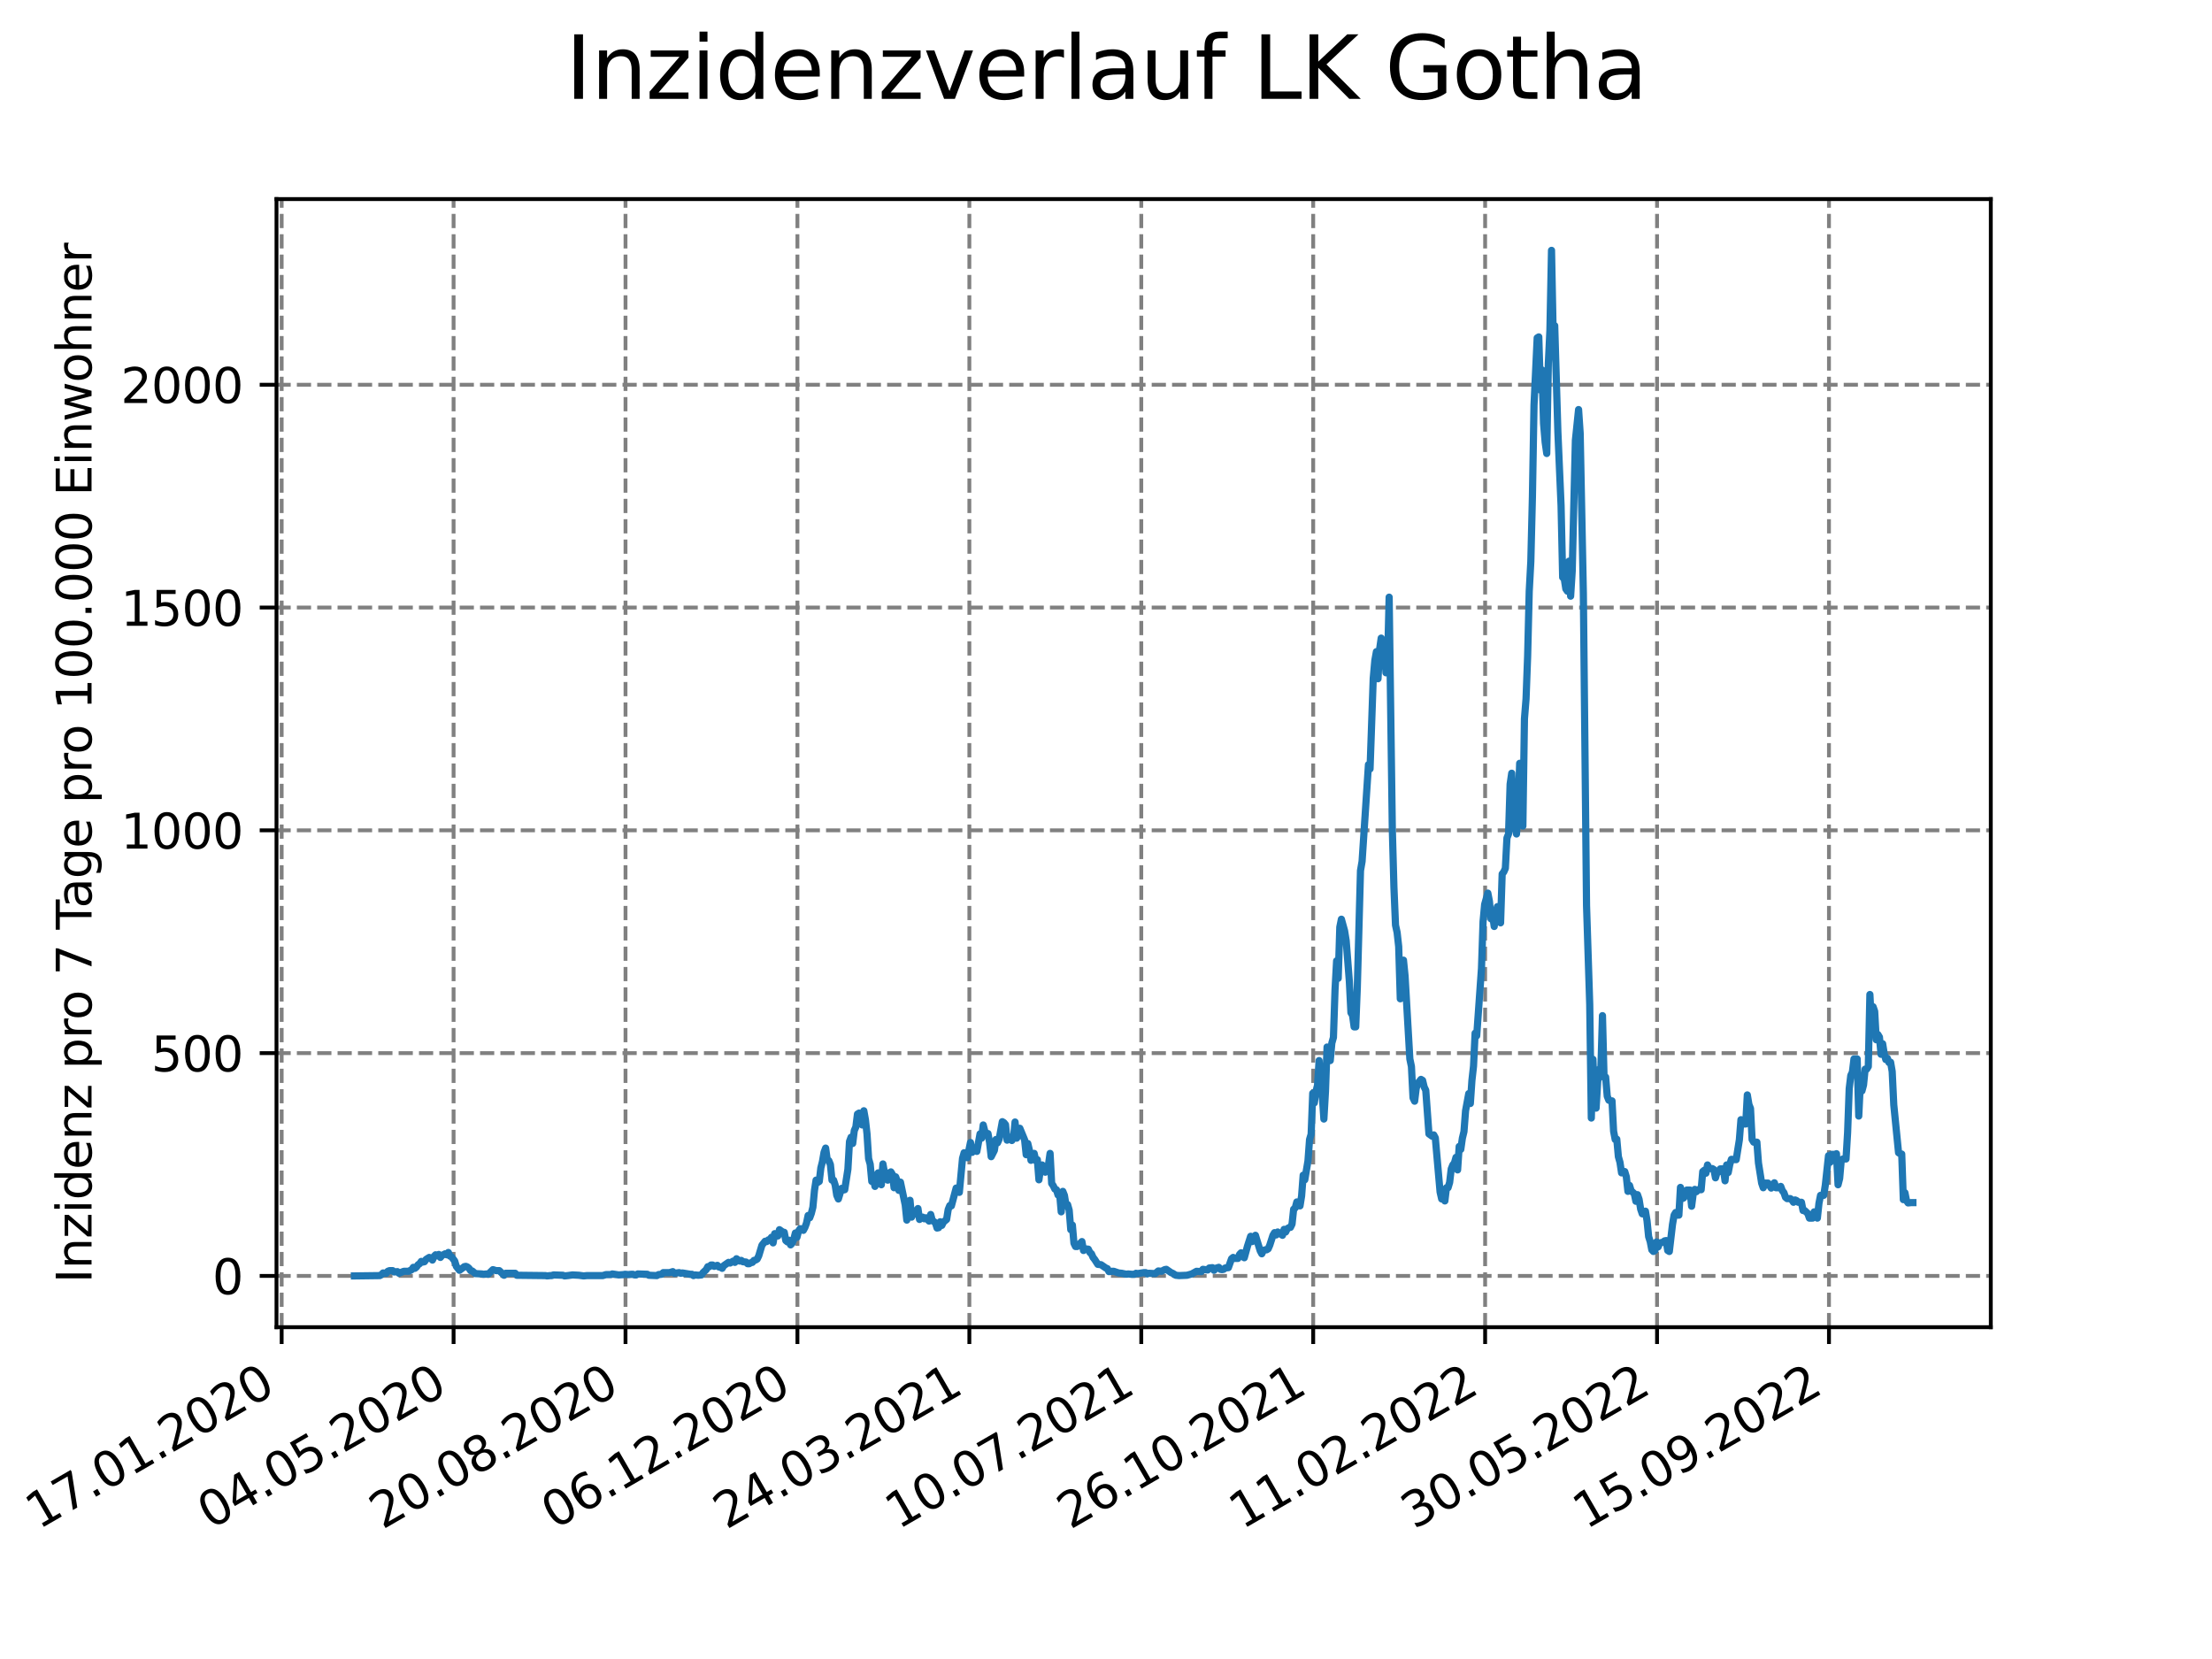 <?xml version="1.0" encoding="utf-8" standalone="no"?>
<!DOCTYPE svg PUBLIC "-//W3C//DTD SVG 1.1//EN"
  "http://www.w3.org/Graphics/SVG/1.1/DTD/svg11.dtd">
<svg xmlns:xlink="http://www.w3.org/1999/xlink" width="460.8pt" height="345.6pt" viewBox="0 0 460.8 345.6" xmlns="http://www.w3.org/2000/svg" version="1.1">
 <defs>
  <style type="text/css">*{stroke-linejoin: round; stroke-linecap: butt}</style>
 </defs>
 <g id="figure_1">
  <g id="patch_1">
   <path d="M 0 345.6 
L 460.8 345.6 
L 460.8 0 
L 0 0 
z
" style="fill: #ffffff"/>
  </g>
  <g id="axes_1">
   <g id="patch_2">
    <path d="M 57.6 276.48 
L 414.72 276.48 
L 414.72 41.472 
L 57.6 41.472 
z
" style="fill: #ffffff"/>
   </g>
   <g id="matplotlib.axis_1">
    <g id="xtick_1">
     <g id="line2d_1">
      <path d="M 58.675 276.48 
L 58.675 41.472 
" clip-path="url(#pb4e92a0ad5)" style="fill: none; stroke-dasharray: 2.96,1.28; stroke-dashoffset: 0; stroke: #808080; stroke-width: 0.8"/>
     </g>
     <g id="line2d_2">
      <defs>
       <path id="m9fcf9dc411" d="M 0 0 
L 0 3.5 
" style="stroke: #000000; stroke-width: 0.8"/>
      </defs>
      <g>
       <use xlink:href="#m9fcf9dc411" x="58.675" y="276.48" style="stroke: #000000; stroke-width: 0.8"/>
      </g>
     </g>
     <g id="text_1">
      <!-- 17.01.2020 -->
      <g transform="translate(8.05 318.689) rotate(-30) scale(0.1 -0.1)">
       <defs>
        <path id="DejaVuSans-31" d="M 794 531 
L 1825 531 
L 1825 4091 
L 703 3866 
L 703 4441 
L 1819 4666 
L 2450 4666 
L 2450 531 
L 3481 531 
L 3481 0 
L 794 0 
L 794 531 
z
" transform="scale(0.016)"/>
        <path id="DejaVuSans-37" d="M 525 4666 
L 3525 4666 
L 3525 4397 
L 1831 0 
L 1172 0 
L 2766 4134 
L 525 4134 
L 525 4666 
z
" transform="scale(0.016)"/>
        <path id="DejaVuSans-2e" d="M 684 794 
L 1344 794 
L 1344 0 
L 684 0 
L 684 794 
z
" transform="scale(0.016)"/>
        <path id="DejaVuSans-30" d="M 2034 4250 
Q 1547 4250 1301 3770 
Q 1056 3291 1056 2328 
Q 1056 1369 1301 889 
Q 1547 409 2034 409 
Q 2525 409 2770 889 
Q 3016 1369 3016 2328 
Q 3016 3291 2770 3770 
Q 2525 4250 2034 4250 
z
M 2034 4750 
Q 2819 4750 3233 4129 
Q 3647 3509 3647 2328 
Q 3647 1150 3233 529 
Q 2819 -91 2034 -91 
Q 1250 -91 836 529 
Q 422 1150 422 2328 
Q 422 3509 836 4129 
Q 1250 4750 2034 4750 
z
" transform="scale(0.016)"/>
        <path id="DejaVuSans-32" d="M 1228 531 
L 3431 531 
L 3431 0 
L 469 0 
L 469 531 
Q 828 903 1448 1529 
Q 2069 2156 2228 2338 
Q 2531 2678 2651 2914 
Q 2772 3150 2772 3378 
Q 2772 3750 2511 3984 
Q 2250 4219 1831 4219 
Q 1534 4219 1204 4116 
Q 875 4013 500 3803 
L 500 4441 
Q 881 4594 1212 4672 
Q 1544 4750 1819 4750 
Q 2544 4750 2975 4387 
Q 3406 4025 3406 3419 
Q 3406 3131 3298 2873 
Q 3191 2616 2906 2266 
Q 2828 2175 2409 1742 
Q 1991 1309 1228 531 
z
" transform="scale(0.016)"/>
       </defs>
       <use xlink:href="#DejaVuSans-31"/>
       <use xlink:href="#DejaVuSans-37" x="63.623"/>
       <use xlink:href="#DejaVuSans-2e" x="127.246"/>
       <use xlink:href="#DejaVuSans-30" x="159.033"/>
       <use xlink:href="#DejaVuSans-31" x="222.656"/>
       <use xlink:href="#DejaVuSans-2e" x="286.279"/>
       <use xlink:href="#DejaVuSans-32" x="318.066"/>
       <use xlink:href="#DejaVuSans-30" x="381.689"/>
       <use xlink:href="#DejaVuSans-32" x="445.312"/>
       <use xlink:href="#DejaVuSans-30" x="508.936"/>
      </g>
     </g>
    </g>
    <g id="xtick_2">
     <g id="line2d_3">
      <path d="M 94.49 276.48 
L 94.49 41.472 
" clip-path="url(#pb4e92a0ad5)" style="fill: none; stroke-dasharray: 2.96,1.28; stroke-dashoffset: 0; stroke: #808080; stroke-width: 0.8"/>
     </g>
     <g id="line2d_4">
      <g>
       <use xlink:href="#m9fcf9dc411" x="94.49" y="276.48" style="stroke: #000000; stroke-width: 0.8"/>
      </g>
     </g>
     <g id="text_2">
      <!-- 04.05.2020 -->
      <g transform="translate(43.865 318.689) rotate(-30) scale(0.1 -0.1)">
       <defs>
        <path id="DejaVuSans-34" d="M 2419 4116 
L 825 1625 
L 2419 1625 
L 2419 4116 
z
M 2253 4666 
L 3047 4666 
L 3047 1625 
L 3713 1625 
L 3713 1100 
L 3047 1100 
L 3047 0 
L 2419 0 
L 2419 1100 
L 313 1100 
L 313 1709 
L 2253 4666 
z
" transform="scale(0.016)"/>
        <path id="DejaVuSans-35" d="M 691 4666 
L 3169 4666 
L 3169 4134 
L 1269 4134 
L 1269 2991 
Q 1406 3038 1543 3061 
Q 1681 3084 1819 3084 
Q 2600 3084 3056 2656 
Q 3513 2228 3513 1497 
Q 3513 744 3044 326 
Q 2575 -91 1722 -91 
Q 1428 -91 1123 -41 
Q 819 9 494 109 
L 494 744 
Q 775 591 1075 516 
Q 1375 441 1709 441 
Q 2250 441 2565 725 
Q 2881 1009 2881 1497 
Q 2881 1984 2565 2268 
Q 2250 2553 1709 2553 
Q 1456 2553 1204 2497 
Q 953 2441 691 2322 
L 691 4666 
z
" transform="scale(0.016)"/>
       </defs>
       <use xlink:href="#DejaVuSans-30"/>
       <use xlink:href="#DejaVuSans-34" x="63.623"/>
       <use xlink:href="#DejaVuSans-2e" x="127.246"/>
       <use xlink:href="#DejaVuSans-30" x="159.033"/>
       <use xlink:href="#DejaVuSans-35" x="222.656"/>
       <use xlink:href="#DejaVuSans-2e" x="286.279"/>
       <use xlink:href="#DejaVuSans-32" x="318.066"/>
       <use xlink:href="#DejaVuSans-30" x="381.689"/>
       <use xlink:href="#DejaVuSans-32" x="445.312"/>
       <use xlink:href="#DejaVuSans-30" x="508.936"/>
      </g>
     </g>
    </g>
    <g id="xtick_3">
     <g id="line2d_5">
      <path d="M 130.305 276.48 
L 130.305 41.472 
" clip-path="url(#pb4e92a0ad5)" style="fill: none; stroke-dasharray: 2.96,1.28; stroke-dashoffset: 0; stroke: #808080; stroke-width: 0.8"/>
     </g>
     <g id="line2d_6">
      <g>
       <use xlink:href="#m9fcf9dc411" x="130.305" y="276.48" style="stroke: #000000; stroke-width: 0.8"/>
      </g>
     </g>
     <g id="text_3">
      <!-- 20.08.2020 -->
      <g transform="translate(79.679 318.689) rotate(-30) scale(0.1 -0.1)">
       <defs>
        <path id="DejaVuSans-38" d="M 2034 2216 
Q 1584 2216 1326 1975 
Q 1069 1734 1069 1313 
Q 1069 891 1326 650 
Q 1584 409 2034 409 
Q 2484 409 2743 651 
Q 3003 894 3003 1313 
Q 3003 1734 2745 1975 
Q 2488 2216 2034 2216 
z
M 1403 2484 
Q 997 2584 770 2862 
Q 544 3141 544 3541 
Q 544 4100 942 4425 
Q 1341 4750 2034 4750 
Q 2731 4750 3128 4425 
Q 3525 4100 3525 3541 
Q 3525 3141 3298 2862 
Q 3072 2584 2669 2484 
Q 3125 2378 3379 2068 
Q 3634 1759 3634 1313 
Q 3634 634 3220 271 
Q 2806 -91 2034 -91 
Q 1263 -91 848 271 
Q 434 634 434 1313 
Q 434 1759 690 2068 
Q 947 2378 1403 2484 
z
M 1172 3481 
Q 1172 3119 1398 2916 
Q 1625 2713 2034 2713 
Q 2441 2713 2670 2916 
Q 2900 3119 2900 3481 
Q 2900 3844 2670 4047 
Q 2441 4250 2034 4250 
Q 1625 4250 1398 4047 
Q 1172 3844 1172 3481 
z
" transform="scale(0.016)"/>
       </defs>
       <use xlink:href="#DejaVuSans-32"/>
       <use xlink:href="#DejaVuSans-30" x="63.623"/>
       <use xlink:href="#DejaVuSans-2e" x="127.246"/>
       <use xlink:href="#DejaVuSans-30" x="159.033"/>
       <use xlink:href="#DejaVuSans-38" x="222.656"/>
       <use xlink:href="#DejaVuSans-2e" x="286.279"/>
       <use xlink:href="#DejaVuSans-32" x="318.066"/>
       <use xlink:href="#DejaVuSans-30" x="381.689"/>
       <use xlink:href="#DejaVuSans-32" x="445.312"/>
       <use xlink:href="#DejaVuSans-30" x="508.936"/>
      </g>
     </g>
    </g>
    <g id="xtick_4">
     <g id="line2d_7">
      <path d="M 166.119 276.48 
L 166.119 41.472 
" clip-path="url(#pb4e92a0ad5)" style="fill: none; stroke-dasharray: 2.96,1.28; stroke-dashoffset: 0; stroke: #808080; stroke-width: 0.8"/>
     </g>
     <g id="line2d_8">
      <g>
       <use xlink:href="#m9fcf9dc411" x="166.119" y="276.48" style="stroke: #000000; stroke-width: 0.8"/>
      </g>
     </g>
     <g id="text_4">
      <!-- 06.12.2020 -->
      <g transform="translate(115.494 318.689) rotate(-30) scale(0.1 -0.1)">
       <defs>
        <path id="DejaVuSans-36" d="M 2113 2584 
Q 1688 2584 1439 2293 
Q 1191 2003 1191 1497 
Q 1191 994 1439 701 
Q 1688 409 2113 409 
Q 2538 409 2786 701 
Q 3034 994 3034 1497 
Q 3034 2003 2786 2293 
Q 2538 2584 2113 2584 
z
M 3366 4563 
L 3366 3988 
Q 3128 4100 2886 4159 
Q 2644 4219 2406 4219 
Q 1781 4219 1451 3797 
Q 1122 3375 1075 2522 
Q 1259 2794 1537 2939 
Q 1816 3084 2150 3084 
Q 2853 3084 3261 2657 
Q 3669 2231 3669 1497 
Q 3669 778 3244 343 
Q 2819 -91 2113 -91 
Q 1303 -91 875 529 
Q 447 1150 447 2328 
Q 447 3434 972 4092 
Q 1497 4750 2381 4750 
Q 2619 4750 2861 4703 
Q 3103 4656 3366 4563 
z
" transform="scale(0.016)"/>
       </defs>
       <use xlink:href="#DejaVuSans-30"/>
       <use xlink:href="#DejaVuSans-36" x="63.623"/>
       <use xlink:href="#DejaVuSans-2e" x="127.246"/>
       <use xlink:href="#DejaVuSans-31" x="159.033"/>
       <use xlink:href="#DejaVuSans-32" x="222.656"/>
       <use xlink:href="#DejaVuSans-2e" x="286.279"/>
       <use xlink:href="#DejaVuSans-32" x="318.066"/>
       <use xlink:href="#DejaVuSans-30" x="381.689"/>
       <use xlink:href="#DejaVuSans-32" x="445.312"/>
       <use xlink:href="#DejaVuSans-30" x="508.936"/>
      </g>
     </g>
    </g>
    <g id="xtick_5">
     <g id="line2d_9">
      <path d="M 201.934 276.48 
L 201.934 41.472 
" clip-path="url(#pb4e92a0ad5)" style="fill: none; stroke-dasharray: 2.96,1.28; stroke-dashoffset: 0; stroke: #808080; stroke-width: 0.8"/>
     </g>
     <g id="line2d_10">
      <g>
       <use xlink:href="#m9fcf9dc411" x="201.934" y="276.48" style="stroke: #000000; stroke-width: 0.8"/>
      </g>
     </g>
     <g id="text_5">
      <!-- 24.03.2021 -->
      <g transform="translate(151.309 318.689) rotate(-30) scale(0.1 -0.1)">
       <defs>
        <path id="DejaVuSans-33" d="M 2597 2516 
Q 3050 2419 3304 2112 
Q 3559 1806 3559 1356 
Q 3559 666 3084 287 
Q 2609 -91 1734 -91 
Q 1441 -91 1130 -33 
Q 819 25 488 141 
L 488 750 
Q 750 597 1062 519 
Q 1375 441 1716 441 
Q 2309 441 2620 675 
Q 2931 909 2931 1356 
Q 2931 1769 2642 2001 
Q 2353 2234 1838 2234 
L 1294 2234 
L 1294 2753 
L 1863 2753 
Q 2328 2753 2575 2939 
Q 2822 3125 2822 3475 
Q 2822 3834 2567 4026 
Q 2313 4219 1838 4219 
Q 1578 4219 1281 4162 
Q 984 4106 628 3988 
L 628 4550 
Q 988 4650 1302 4700 
Q 1616 4750 1894 4750 
Q 2613 4750 3031 4423 
Q 3450 4097 3450 3541 
Q 3450 3153 3228 2886 
Q 3006 2619 2597 2516 
z
" transform="scale(0.016)"/>
       </defs>
       <use xlink:href="#DejaVuSans-32"/>
       <use xlink:href="#DejaVuSans-34" x="63.623"/>
       <use xlink:href="#DejaVuSans-2e" x="127.246"/>
       <use xlink:href="#DejaVuSans-30" x="159.033"/>
       <use xlink:href="#DejaVuSans-33" x="222.656"/>
       <use xlink:href="#DejaVuSans-2e" x="286.279"/>
       <use xlink:href="#DejaVuSans-32" x="318.066"/>
       <use xlink:href="#DejaVuSans-30" x="381.689"/>
       <use xlink:href="#DejaVuSans-32" x="445.312"/>
       <use xlink:href="#DejaVuSans-31" x="508.936"/>
      </g>
     </g>
    </g>
    <g id="xtick_6">
     <g id="line2d_11">
      <path d="M 237.749 276.48 
L 237.749 41.472 
" clip-path="url(#pb4e92a0ad5)" style="fill: none; stroke-dasharray: 2.96,1.28; stroke-dashoffset: 0; stroke: #808080; stroke-width: 0.8"/>
     </g>
     <g id="line2d_12">
      <g>
       <use xlink:href="#m9fcf9dc411" x="237.749" y="276.48" style="stroke: #000000; stroke-width: 0.8"/>
      </g>
     </g>
     <g id="text_6">
      <!-- 10.07.2021 -->
      <g transform="translate(187.124 318.689) rotate(-30) scale(0.1 -0.1)">
       <use xlink:href="#DejaVuSans-31"/>
       <use xlink:href="#DejaVuSans-30" x="63.623"/>
       <use xlink:href="#DejaVuSans-2e" x="127.246"/>
       <use xlink:href="#DejaVuSans-30" x="159.033"/>
       <use xlink:href="#DejaVuSans-37" x="222.656"/>
       <use xlink:href="#DejaVuSans-2e" x="286.279"/>
       <use xlink:href="#DejaVuSans-32" x="318.066"/>
       <use xlink:href="#DejaVuSans-30" x="381.689"/>
       <use xlink:href="#DejaVuSans-32" x="445.312"/>
       <use xlink:href="#DejaVuSans-31" x="508.936"/>
      </g>
     </g>
    </g>
    <g id="xtick_7">
     <g id="line2d_13">
      <path d="M 273.564 276.48 
L 273.564 41.472 
" clip-path="url(#pb4e92a0ad5)" style="fill: none; stroke-dasharray: 2.96,1.28; stroke-dashoffset: 0; stroke: #808080; stroke-width: 0.8"/>
     </g>
     <g id="line2d_14">
      <g>
       <use xlink:href="#m9fcf9dc411" x="273.564" y="276.48" style="stroke: #000000; stroke-width: 0.8"/>
      </g>
     </g>
     <g id="text_7">
      <!-- 26.10.2021 -->
      <g transform="translate(222.939 318.689) rotate(-30) scale(0.1 -0.1)">
       <use xlink:href="#DejaVuSans-32"/>
       <use xlink:href="#DejaVuSans-36" x="63.623"/>
       <use xlink:href="#DejaVuSans-2e" x="127.246"/>
       <use xlink:href="#DejaVuSans-31" x="159.033"/>
       <use xlink:href="#DejaVuSans-30" x="222.656"/>
       <use xlink:href="#DejaVuSans-2e" x="286.279"/>
       <use xlink:href="#DejaVuSans-32" x="318.066"/>
       <use xlink:href="#DejaVuSans-30" x="381.689"/>
       <use xlink:href="#DejaVuSans-32" x="445.312"/>
       <use xlink:href="#DejaVuSans-31" x="508.936"/>
      </g>
     </g>
    </g>
    <g id="xtick_8">
     <g id="line2d_15">
      <path d="M 309.379 276.48 
L 309.379 41.472 
" clip-path="url(#pb4e92a0ad5)" style="fill: none; stroke-dasharray: 2.96,1.28; stroke-dashoffset: 0; stroke: #808080; stroke-width: 0.8"/>
     </g>
     <g id="line2d_16">
      <g>
       <use xlink:href="#m9fcf9dc411" x="309.379" y="276.48" style="stroke: #000000; stroke-width: 0.8"/>
      </g>
     </g>
     <g id="text_8">
      <!-- 11.02.2022 -->
      <g transform="translate(258.753 318.689) rotate(-30) scale(0.1 -0.1)">
       <use xlink:href="#DejaVuSans-31"/>
       <use xlink:href="#DejaVuSans-31" x="63.623"/>
       <use xlink:href="#DejaVuSans-2e" x="127.246"/>
       <use xlink:href="#DejaVuSans-30" x="159.033"/>
       <use xlink:href="#DejaVuSans-32" x="222.656"/>
       <use xlink:href="#DejaVuSans-2e" x="286.279"/>
       <use xlink:href="#DejaVuSans-32" x="318.066"/>
       <use xlink:href="#DejaVuSans-30" x="381.689"/>
       <use xlink:href="#DejaVuSans-32" x="445.312"/>
       <use xlink:href="#DejaVuSans-32" x="508.936"/>
      </g>
     </g>
    </g>
    <g id="xtick_9">
     <g id="line2d_17">
      <path d="M 345.193 276.48 
L 345.193 41.472 
" clip-path="url(#pb4e92a0ad5)" style="fill: none; stroke-dasharray: 2.96,1.28; stroke-dashoffset: 0; stroke: #808080; stroke-width: 0.8"/>
     </g>
     <g id="line2d_18">
      <g>
       <use xlink:href="#m9fcf9dc411" x="345.193" y="276.48" style="stroke: #000000; stroke-width: 0.8"/>
      </g>
     </g>
     <g id="text_9">
      <!-- 30.05.2022 -->
      <g transform="translate(294.568 318.689) rotate(-30) scale(0.1 -0.1)">
       <use xlink:href="#DejaVuSans-33"/>
       <use xlink:href="#DejaVuSans-30" x="63.623"/>
       <use xlink:href="#DejaVuSans-2e" x="127.246"/>
       <use xlink:href="#DejaVuSans-30" x="159.033"/>
       <use xlink:href="#DejaVuSans-35" x="222.656"/>
       <use xlink:href="#DejaVuSans-2e" x="286.279"/>
       <use xlink:href="#DejaVuSans-32" x="318.066"/>
       <use xlink:href="#DejaVuSans-30" x="381.689"/>
       <use xlink:href="#DejaVuSans-32" x="445.312"/>
       <use xlink:href="#DejaVuSans-32" x="508.936"/>
      </g>
     </g>
    </g>
    <g id="xtick_10">
     <g id="line2d_19">
      <path d="M 381.008 276.48 
L 381.008 41.472 
" clip-path="url(#pb4e92a0ad5)" style="fill: none; stroke-dasharray: 2.96,1.28; stroke-dashoffset: 0; stroke: #808080; stroke-width: 0.8"/>
     </g>
     <g id="line2d_20">
      <g>
       <use xlink:href="#m9fcf9dc411" x="381.008" y="276.48" style="stroke: #000000; stroke-width: 0.8"/>
      </g>
     </g>
     <g id="text_10">
      <!-- 15.09.2022 -->
      <g transform="translate(330.383 318.689) rotate(-30) scale(0.1 -0.1)">
       <defs>
        <path id="DejaVuSans-39" d="M 703 97 
L 703 672 
Q 941 559 1184 500 
Q 1428 441 1663 441 
Q 2288 441 2617 861 
Q 2947 1281 2994 2138 
Q 2813 1869 2534 1725 
Q 2256 1581 1919 1581 
Q 1219 1581 811 2004 
Q 403 2428 403 3163 
Q 403 3881 828 4315 
Q 1253 4750 1959 4750 
Q 2769 4750 3195 4129 
Q 3622 3509 3622 2328 
Q 3622 1225 3098 567 
Q 2575 -91 1691 -91 
Q 1453 -91 1209 -44 
Q 966 3 703 97 
z
M 1959 2075 
Q 2384 2075 2632 2365 
Q 2881 2656 2881 3163 
Q 2881 3666 2632 3958 
Q 2384 4250 1959 4250 
Q 1534 4250 1286 3958 
Q 1038 3666 1038 3163 
Q 1038 2656 1286 2365 
Q 1534 2075 1959 2075 
z
" transform="scale(0.016)"/>
       </defs>
       <use xlink:href="#DejaVuSans-31"/>
       <use xlink:href="#DejaVuSans-35" x="63.623"/>
       <use xlink:href="#DejaVuSans-2e" x="127.246"/>
       <use xlink:href="#DejaVuSans-30" x="159.033"/>
       <use xlink:href="#DejaVuSans-39" x="222.656"/>
       <use xlink:href="#DejaVuSans-2e" x="286.279"/>
       <use xlink:href="#DejaVuSans-32" x="318.066"/>
       <use xlink:href="#DejaVuSans-30" x="381.689"/>
       <use xlink:href="#DejaVuSans-32" x="445.312"/>
       <use xlink:href="#DejaVuSans-32" x="508.936"/>
      </g>
     </g>
    </g>
   </g>
   <g id="matplotlib.axis_2">
    <g id="ytick_1">
     <g id="line2d_21">
      <path d="M 57.6 265.798 
L 414.72 265.798 
" clip-path="url(#pb4e92a0ad5)" style="fill: none; stroke-dasharray: 2.96,1.28; stroke-dashoffset: 0; stroke: #808080; stroke-width: 0.8"/>
     </g>
     <g id="line2d_22">
      <defs>
       <path id="m24ce8f4558" d="M 0 0 
L -3.5 0 
" style="stroke: #000000; stroke-width: 0.8"/>
      </defs>
      <g>
       <use xlink:href="#m24ce8f4558" x="57.6" y="265.798" style="stroke: #000000; stroke-width: 0.8"/>
      </g>
     </g>
     <g id="text_11">
      <!-- 0 -->
      <g transform="translate(44.237 269.597) scale(0.1 -0.1)">
       <use xlink:href="#DejaVuSans-30"/>
      </g>
     </g>
    </g>
    <g id="ytick_2">
     <g id="line2d_23">
      <path d="M 57.6 219.385 
L 414.72 219.385 
" clip-path="url(#pb4e92a0ad5)" style="fill: none; stroke-dasharray: 2.96,1.28; stroke-dashoffset: 0; stroke: #808080; stroke-width: 0.8"/>
     </g>
     <g id="line2d_24">
      <g>
       <use xlink:href="#m24ce8f4558" x="57.6" y="219.385" style="stroke: #000000; stroke-width: 0.8"/>
      </g>
     </g>
     <g id="text_12">
      <!-- 500 -->
      <g transform="translate(31.512 223.184) scale(0.1 -0.1)">
       <use xlink:href="#DejaVuSans-35"/>
       <use xlink:href="#DejaVuSans-30" x="63.623"/>
       <use xlink:href="#DejaVuSans-30" x="127.246"/>
      </g>
     </g>
    </g>
    <g id="ytick_3">
     <g id="line2d_25">
      <path d="M 57.6 172.973 
L 414.72 172.973 
" clip-path="url(#pb4e92a0ad5)" style="fill: none; stroke-dasharray: 2.96,1.28; stroke-dashoffset: 0; stroke: #808080; stroke-width: 0.8"/>
     </g>
     <g id="line2d_26">
      <g>
       <use xlink:href="#m24ce8f4558" x="57.6" y="172.973" style="stroke: #000000; stroke-width: 0.8"/>
      </g>
     </g>
     <g id="text_13">
      <!-- 1000 -->
      <g transform="translate(25.15 176.772) scale(0.1 -0.1)">
       <use xlink:href="#DejaVuSans-31"/>
       <use xlink:href="#DejaVuSans-30" x="63.623"/>
       <use xlink:href="#DejaVuSans-30" x="127.246"/>
       <use xlink:href="#DejaVuSans-30" x="190.869"/>
      </g>
     </g>
    </g>
    <g id="ytick_4">
     <g id="line2d_27">
      <path d="M 57.6 126.56 
L 414.72 126.56 
" clip-path="url(#pb4e92a0ad5)" style="fill: none; stroke-dasharray: 2.96,1.28; stroke-dashoffset: 0; stroke: #808080; stroke-width: 0.8"/>
     </g>
     <g id="line2d_28">
      <g>
       <use xlink:href="#m24ce8f4558" x="57.6" y="126.56" style="stroke: #000000; stroke-width: 0.8"/>
      </g>
     </g>
     <g id="text_14">
      <!-- 1500 -->
      <g transform="translate(25.15 130.359) scale(0.1 -0.1)">
       <use xlink:href="#DejaVuSans-31"/>
       <use xlink:href="#DejaVuSans-35" x="63.623"/>
       <use xlink:href="#DejaVuSans-30" x="127.246"/>
       <use xlink:href="#DejaVuSans-30" x="190.869"/>
      </g>
     </g>
    </g>
    <g id="ytick_5">
     <g id="line2d_29">
      <path d="M 57.6 80.147 
L 414.72 80.147 
" clip-path="url(#pb4e92a0ad5)" style="fill: none; stroke-dasharray: 2.96,1.28; stroke-dashoffset: 0; stroke: #808080; stroke-width: 0.8"/>
     </g>
     <g id="line2d_30">
      <g>
       <use xlink:href="#m24ce8f4558" x="57.6" y="80.147" style="stroke: #000000; stroke-width: 0.8"/>
      </g>
     </g>
     <g id="text_15">
      <!-- 2000 -->
      <g transform="translate(25.15 83.947) scale(0.1 -0.1)">
       <use xlink:href="#DejaVuSans-32"/>
       <use xlink:href="#DejaVuSans-30" x="63.623"/>
       <use xlink:href="#DejaVuSans-30" x="127.246"/>
       <use xlink:href="#DejaVuSans-30" x="190.869"/>
      </g>
     </g>
    </g>
    <g id="text_16">
     <!-- Inzidenz pro 7 Tage pro 100.000 Einwohner -->
     <g transform="translate(19.07 267.301) rotate(-90) scale(0.1 -0.1)">
      <defs>
       <path id="DejaVuSans-49" d="M 628 4666 
L 1259 4666 
L 1259 0 
L 628 0 
L 628 4666 
z
" transform="scale(0.016)"/>
       <path id="DejaVuSans-6e" d="M 3513 2113 
L 3513 0 
L 2938 0 
L 2938 2094 
Q 2938 2591 2744 2837 
Q 2550 3084 2163 3084 
Q 1697 3084 1428 2787 
Q 1159 2491 1159 1978 
L 1159 0 
L 581 0 
L 581 3500 
L 1159 3500 
L 1159 2956 
Q 1366 3272 1645 3428 
Q 1925 3584 2291 3584 
Q 2894 3584 3203 3211 
Q 3513 2838 3513 2113 
z
" transform="scale(0.016)"/>
       <path id="DejaVuSans-7a" d="M 353 3500 
L 3084 3500 
L 3084 2975 
L 922 459 
L 3084 459 
L 3084 0 
L 275 0 
L 275 525 
L 2438 3041 
L 353 3041 
L 353 3500 
z
" transform="scale(0.016)"/>
       <path id="DejaVuSans-69" d="M 603 3500 
L 1178 3500 
L 1178 0 
L 603 0 
L 603 3500 
z
M 603 4863 
L 1178 4863 
L 1178 4134 
L 603 4134 
L 603 4863 
z
" transform="scale(0.016)"/>
       <path id="DejaVuSans-64" d="M 2906 2969 
L 2906 4863 
L 3481 4863 
L 3481 0 
L 2906 0 
L 2906 525 
Q 2725 213 2448 61 
Q 2172 -91 1784 -91 
Q 1150 -91 751 415 
Q 353 922 353 1747 
Q 353 2572 751 3078 
Q 1150 3584 1784 3584 
Q 2172 3584 2448 3432 
Q 2725 3281 2906 2969 
z
M 947 1747 
Q 947 1113 1208 752 
Q 1469 391 1925 391 
Q 2381 391 2643 752 
Q 2906 1113 2906 1747 
Q 2906 2381 2643 2742 
Q 2381 3103 1925 3103 
Q 1469 3103 1208 2742 
Q 947 2381 947 1747 
z
" transform="scale(0.016)"/>
       <path id="DejaVuSans-65" d="M 3597 1894 
L 3597 1613 
L 953 1613 
Q 991 1019 1311 708 
Q 1631 397 2203 397 
Q 2534 397 2845 478 
Q 3156 559 3463 722 
L 3463 178 
Q 3153 47 2828 -22 
Q 2503 -91 2169 -91 
Q 1331 -91 842 396 
Q 353 884 353 1716 
Q 353 2575 817 3079 
Q 1281 3584 2069 3584 
Q 2775 3584 3186 3129 
Q 3597 2675 3597 1894 
z
M 3022 2063 
Q 3016 2534 2758 2815 
Q 2500 3097 2075 3097 
Q 1594 3097 1305 2825 
Q 1016 2553 972 2059 
L 3022 2063 
z
" transform="scale(0.016)"/>
       <path id="DejaVuSans-20" transform="scale(0.016)"/>
       <path id="DejaVuSans-70" d="M 1159 525 
L 1159 -1331 
L 581 -1331 
L 581 3500 
L 1159 3500 
L 1159 2969 
Q 1341 3281 1617 3432 
Q 1894 3584 2278 3584 
Q 2916 3584 3314 3078 
Q 3713 2572 3713 1747 
Q 3713 922 3314 415 
Q 2916 -91 2278 -91 
Q 1894 -91 1617 61 
Q 1341 213 1159 525 
z
M 3116 1747 
Q 3116 2381 2855 2742 
Q 2594 3103 2138 3103 
Q 1681 3103 1420 2742 
Q 1159 2381 1159 1747 
Q 1159 1113 1420 752 
Q 1681 391 2138 391 
Q 2594 391 2855 752 
Q 3116 1113 3116 1747 
z
" transform="scale(0.016)"/>
       <path id="DejaVuSans-72" d="M 2631 2963 
Q 2534 3019 2420 3045 
Q 2306 3072 2169 3072 
Q 1681 3072 1420 2755 
Q 1159 2438 1159 1844 
L 1159 0 
L 581 0 
L 581 3500 
L 1159 3500 
L 1159 2956 
Q 1341 3275 1631 3429 
Q 1922 3584 2338 3584 
Q 2397 3584 2469 3576 
Q 2541 3569 2628 3553 
L 2631 2963 
z
" transform="scale(0.016)"/>
       <path id="DejaVuSans-6f" d="M 1959 3097 
Q 1497 3097 1228 2736 
Q 959 2375 959 1747 
Q 959 1119 1226 758 
Q 1494 397 1959 397 
Q 2419 397 2687 759 
Q 2956 1122 2956 1747 
Q 2956 2369 2687 2733 
Q 2419 3097 1959 3097 
z
M 1959 3584 
Q 2709 3584 3137 3096 
Q 3566 2609 3566 1747 
Q 3566 888 3137 398 
Q 2709 -91 1959 -91 
Q 1206 -91 779 398 
Q 353 888 353 1747 
Q 353 2609 779 3096 
Q 1206 3584 1959 3584 
z
" transform="scale(0.016)"/>
       <path id="DejaVuSans-54" d="M -19 4666 
L 3928 4666 
L 3928 4134 
L 2272 4134 
L 2272 0 
L 1638 0 
L 1638 4134 
L -19 4134 
L -19 4666 
z
" transform="scale(0.016)"/>
       <path id="DejaVuSans-61" d="M 2194 1759 
Q 1497 1759 1228 1600 
Q 959 1441 959 1056 
Q 959 750 1161 570 
Q 1363 391 1709 391 
Q 2188 391 2477 730 
Q 2766 1069 2766 1631 
L 2766 1759 
L 2194 1759 
z
M 3341 1997 
L 3341 0 
L 2766 0 
L 2766 531 
Q 2569 213 2275 61 
Q 1981 -91 1556 -91 
Q 1019 -91 701 211 
Q 384 513 384 1019 
Q 384 1609 779 1909 
Q 1175 2209 1959 2209 
L 2766 2209 
L 2766 2266 
Q 2766 2663 2505 2880 
Q 2244 3097 1772 3097 
Q 1472 3097 1187 3025 
Q 903 2953 641 2809 
L 641 3341 
Q 956 3463 1253 3523 
Q 1550 3584 1831 3584 
Q 2591 3584 2966 3190 
Q 3341 2797 3341 1997 
z
" transform="scale(0.016)"/>
       <path id="DejaVuSans-67" d="M 2906 1791 
Q 2906 2416 2648 2759 
Q 2391 3103 1925 3103 
Q 1463 3103 1205 2759 
Q 947 2416 947 1791 
Q 947 1169 1205 825 
Q 1463 481 1925 481 
Q 2391 481 2648 825 
Q 2906 1169 2906 1791 
z
M 3481 434 
Q 3481 -459 3084 -895 
Q 2688 -1331 1869 -1331 
Q 1566 -1331 1297 -1286 
Q 1028 -1241 775 -1147 
L 775 -588 
Q 1028 -725 1275 -790 
Q 1522 -856 1778 -856 
Q 2344 -856 2625 -561 
Q 2906 -266 2906 331 
L 2906 616 
Q 2728 306 2450 153 
Q 2172 0 1784 0 
Q 1141 0 747 490 
Q 353 981 353 1791 
Q 353 2603 747 3093 
Q 1141 3584 1784 3584 
Q 2172 3584 2450 3431 
Q 2728 3278 2906 2969 
L 2906 3500 
L 3481 3500 
L 3481 434 
z
" transform="scale(0.016)"/>
       <path id="DejaVuSans-45" d="M 628 4666 
L 3578 4666 
L 3578 4134 
L 1259 4134 
L 1259 2753 
L 3481 2753 
L 3481 2222 
L 1259 2222 
L 1259 531 
L 3634 531 
L 3634 0 
L 628 0 
L 628 4666 
z
" transform="scale(0.016)"/>
       <path id="DejaVuSans-77" d="M 269 3500 
L 844 3500 
L 1563 769 
L 2278 3500 
L 2956 3500 
L 3675 769 
L 4391 3500 
L 4966 3500 
L 4050 0 
L 3372 0 
L 2619 2869 
L 1863 0 
L 1184 0 
L 269 3500 
z
" transform="scale(0.016)"/>
       <path id="DejaVuSans-68" d="M 3513 2113 
L 3513 0 
L 2938 0 
L 2938 2094 
Q 2938 2591 2744 2837 
Q 2550 3084 2163 3084 
Q 1697 3084 1428 2787 
Q 1159 2491 1159 1978 
L 1159 0 
L 581 0 
L 581 4863 
L 1159 4863 
L 1159 2956 
Q 1366 3272 1645 3428 
Q 1925 3584 2291 3584 
Q 2894 3584 3203 3211 
Q 3513 2838 3513 2113 
z
" transform="scale(0.016)"/>
      </defs>
      <use xlink:href="#DejaVuSans-49"/>
      <use xlink:href="#DejaVuSans-6e" x="29.492"/>
      <use xlink:href="#DejaVuSans-7a" x="92.871"/>
      <use xlink:href="#DejaVuSans-69" x="145.361"/>
      <use xlink:href="#DejaVuSans-64" x="173.145"/>
      <use xlink:href="#DejaVuSans-65" x="236.621"/>
      <use xlink:href="#DejaVuSans-6e" x="298.145"/>
      <use xlink:href="#DejaVuSans-7a" x="361.523"/>
      <use xlink:href="#DejaVuSans-20" x="414.014"/>
      <use xlink:href="#DejaVuSans-70" x="445.801"/>
      <use xlink:href="#DejaVuSans-72" x="509.277"/>
      <use xlink:href="#DejaVuSans-6f" x="548.141"/>
      <use xlink:href="#DejaVuSans-20" x="609.322"/>
      <use xlink:href="#DejaVuSans-37" x="641.109"/>
      <use xlink:href="#DejaVuSans-20" x="704.732"/>
      <use xlink:href="#DejaVuSans-54" x="736.52"/>
      <use xlink:href="#DejaVuSans-61" x="781.104"/>
      <use xlink:href="#DejaVuSans-67" x="842.383"/>
      <use xlink:href="#DejaVuSans-65" x="905.859"/>
      <use xlink:href="#DejaVuSans-20" x="967.383"/>
      <use xlink:href="#DejaVuSans-70" x="999.17"/>
      <use xlink:href="#DejaVuSans-72" x="1062.646"/>
      <use xlink:href="#DejaVuSans-6f" x="1101.51"/>
      <use xlink:href="#DejaVuSans-20" x="1162.691"/>
      <use xlink:href="#DejaVuSans-31" x="1194.479"/>
      <use xlink:href="#DejaVuSans-30" x="1258.102"/>
      <use xlink:href="#DejaVuSans-30" x="1321.725"/>
      <use xlink:href="#DejaVuSans-2e" x="1385.348"/>
      <use xlink:href="#DejaVuSans-30" x="1417.135"/>
      <use xlink:href="#DejaVuSans-30" x="1480.758"/>
      <use xlink:href="#DejaVuSans-30" x="1544.381"/>
      <use xlink:href="#DejaVuSans-20" x="1608.004"/>
      <use xlink:href="#DejaVuSans-45" x="1639.791"/>
      <use xlink:href="#DejaVuSans-69" x="1702.975"/>
      <use xlink:href="#DejaVuSans-6e" x="1730.758"/>
      <use xlink:href="#DejaVuSans-77" x="1794.137"/>
      <use xlink:href="#DejaVuSans-6f" x="1875.924"/>
      <use xlink:href="#DejaVuSans-68" x="1937.105"/>
      <use xlink:href="#DejaVuSans-6e" x="2000.484"/>
      <use xlink:href="#DejaVuSans-65" x="2063.863"/>
      <use xlink:href="#DejaVuSans-72" x="2125.387"/>
     </g>
    </g>
   </g>
   <g id="line2d_31">
    <path d="M 73.833 265.798 
L 79.139 265.729 
L 79.47 265.523 
L 79.802 265.179 
L 80.465 265.247 
L 80.797 264.835 
L 81.128 264.697 
L 81.792 264.697 
L 82.123 264.972 
L 82.786 264.903 
L 83.118 265.247 
L 84.113 264.835 
L 85.108 264.835 
L 85.771 264.49 
L 86.103 264.009 
L 86.434 264.215 
L 86.766 263.94 
L 87.097 263.458 
L 87.429 263.252 
L 87.761 262.77 
L 88.092 262.908 
L 88.424 262.839 
L 88.756 262.358 
L 89.419 261.945 
L 89.75 262.082 
L 90.082 262.495 
L 90.414 261.738 
L 90.745 261.394 
L 91.077 261.601 
L 91.409 261.325 
L 91.74 261.945 
L 92.072 261.532 
L 92.735 261.188 
L 93.067 261.394 
L 93.398 260.913 
L 93.73 261.669 
L 94.061 261.807 
L 94.725 262.702 
L 95.056 263.802 
L 95.72 264.628 
L 96.383 264.146 
L 96.714 263.871 
L 97.046 263.802 
L 97.378 263.94 
L 97.709 264.215 
L 98.041 264.697 
L 98.372 264.766 
L 99.036 265.316 
L 100.362 265.385 
L 100.694 265.454 
L 101.357 265.385 
L 101.689 265.454 
L 102.684 264.49 
L 103.347 264.697 
L 104.01 264.697 
L 105.005 265.66 
L 105.336 265.247 
L 107.326 265.247 
L 107.658 265.66 
L 113.627 265.729 
L 113.959 265.798 
L 114.622 265.729 
L 114.953 265.729 
L 115.285 265.591 
L 117.275 265.66 
L 117.606 265.798 
L 118.27 265.729 
L 119.264 265.591 
L 120.591 265.66 
L 121.586 265.798 
L 122.249 265.729 
L 125.565 265.729 
L 126.228 265.523 
L 127.223 265.523 
L 127.555 265.385 
L 128.881 265.591 
L 129.876 265.523 
L 130.208 265.454 
L 130.871 265.523 
L 131.534 265.454 
L 131.866 265.454 
L 132.198 265.591 
L 132.529 265.591 
L 132.861 265.385 
L 134.851 265.454 
L 135.182 265.66 
L 136.84 265.729 
L 137.172 265.523 
L 137.835 265.454 
L 138.167 265.11 
L 139.493 265.11 
L 140.156 264.903 
L 140.488 265.247 
L 141.483 265.11 
L 141.815 265.247 
L 142.146 265.179 
L 143.804 265.454 
L 144.136 265.454 
L 144.467 265.729 
L 144.799 265.591 
L 145.462 265.66 
L 146.126 265.591 
L 146.457 265.11 
L 147.12 264.49 
L 147.452 263.871 
L 147.784 263.871 
L 148.115 263.527 
L 148.447 263.527 
L 148.779 263.802 
L 149.442 263.596 
L 149.773 263.94 
L 150.105 263.94 
L 150.437 264.215 
L 150.768 263.665 
L 151.763 262.977 
L 152.095 263.114 
L 152.758 262.702 
L 153.09 262.977 
L 153.421 262.22 
L 154.084 262.702 
L 154.416 262.564 
L 154.748 262.839 
L 155.411 262.908 
L 155.743 263.252 
L 156.074 263.252 
L 156.406 263.046 
L 156.737 262.977 
L 157.069 262.564 
L 157.401 262.495 
L 157.732 262.289 
L 158.064 261.601 
L 158.727 259.399 
L 159.39 258.573 
L 159.722 258.642 
L 160.054 258.298 
L 160.385 258.229 
L 160.717 257.747 
L 161.048 258.917 
L 161.38 256.991 
L 162.043 257.472 
L 162.375 256.165 
L 163.038 256.647 
L 163.37 256.715 
L 163.701 258.436 
L 164.033 258.711 
L 164.365 258.367 
L 164.696 259.33 
L 165.028 258.986 
L 165.359 258.16 
L 165.691 256.853 
L 166.023 257.747 
L 166.354 256.44 
L 166.686 255.959 
L 167.018 256.027 
L 167.349 256.303 
L 167.681 255.683 
L 168.012 254.789 
L 168.344 253.206 
L 168.676 253.688 
L 169.007 252.793 
L 169.339 251.486 
L 169.67 247.977 
L 170.002 245.844 
L 170.334 246.326 
L 170.665 246.119 
L 170.997 243.298 
L 171.329 241.991 
L 171.66 240.064 
L 171.992 239.17 
L 172.323 241.578 
L 172.655 241.784 
L 172.987 242.61 
L 173.318 245.844 
L 173.65 245.844 
L 173.982 246.876 
L 174.313 249.009 
L 174.645 249.766 
L 175.308 247.564 
L 175.64 247.908 
L 175.971 247.839 
L 176.634 243.573 
L 176.966 237.794 
L 177.298 236.899 
L 177.629 238.206 
L 177.961 235.523 
L 178.293 234.766 
L 178.624 232.083 
L 178.956 231.876 
L 179.619 234.353 
L 179.951 231.395 
L 180.282 233.252 
L 180.614 236.211 
L 180.946 241.372 
L 181.277 242.541 
L 181.609 246.119 
L 181.94 245.431 
L 182.272 247.151 
L 182.604 244.881 
L 182.935 244.33 
L 183.267 245.982 
L 183.598 246.807 
L 183.93 242.472 
L 184.262 244.33 
L 184.593 244.261 
L 184.925 245.844 
L 185.257 245.225 
L 185.588 244.124 
L 185.92 244.674 
L 186.251 247.427 
L 186.583 245.156 
L 186.915 246.05 
L 187.246 247.977 
L 187.578 246.257 
L 188.573 251.004 
L 188.904 254.17 
L 189.568 250.041 
L 189.899 253.55 
L 190.562 252.243 
L 190.894 252.656 
L 191.226 251.761 
L 191.557 254.032 
L 191.889 253.688 
L 192.221 253.55 
L 192.552 253.894 
L 192.884 253.688 
L 193.547 254.376 
L 193.879 253 
L 194.21 254.238 
L 194.873 254.72 
L 195.205 255.821 
L 195.537 255.752 
L 195.868 254.514 
L 196.2 255.27 
L 196.532 254.582 
L 197.195 254.032 
L 197.526 251.968 
L 197.858 251.142 
L 198.19 251.211 
L 199.185 247.495 
L 199.848 248.39 
L 200.511 241.303 
L 200.843 240.133 
L 201.174 240.477 
L 201.506 241.165 
L 202.169 238 
L 202.501 240.064 
L 202.832 239.376 
L 203.164 239.239 
L 203.496 239.858 
L 204.159 236.211 
L 204.49 237.106 
L 204.822 234.353 
L 205.154 235.661 
L 205.485 236.211 
L 205.817 236.142 
L 206.149 238 
L 206.48 240.959 
L 207.143 239.651 
L 207.475 237.381 
L 207.807 238.069 
L 208.138 237.312 
L 208.801 233.665 
L 209.133 233.872 
L 209.465 234.285 
L 209.796 237.518 
L 210.46 236.899 
L 210.791 237.587 
L 211.123 237.037 
L 211.454 233.734 
L 211.786 237.106 
L 212.118 236.28 
L 212.449 235.041 
L 213.444 237.45 
L 213.776 240.546 
L 214.107 238.206 
L 214.439 239.583 
L 214.771 241.716 
L 215.102 240.684 
L 215.434 240.271 
L 215.765 241.784 
L 216.097 241.578 
L 216.429 245.775 
L 216.76 243.367 
L 217.092 242.679 
L 217.755 244.193 
L 218.087 243.023 
L 218.418 242.61 
L 218.75 240.271 
L 219.082 246.532 
L 219.413 247.014 
L 219.745 247.702 
L 220.077 247.839 
L 220.408 248.94 
L 220.74 248.665 
L 221.071 252.449 
L 221.403 248.183 
L 221.735 249.009 
L 222.066 251.004 
L 222.398 250.936 
L 222.729 252.105 
L 223.061 256.165 
L 223.393 255.202 
L 223.724 258.986 
L 224.056 259.674 
L 224.388 259.674 
L 225.382 258.642 
L 225.714 260.5 
L 226.046 260.156 
L 226.709 260.225 
L 227.04 260.913 
L 227.372 261.188 
L 227.704 261.945 
L 228.035 262.358 
L 228.699 263.39 
L 229.362 263.458 
L 230.357 264.146 
L 230.688 264.284 
L 231.02 264.903 
L 231.683 264.835 
L 232.015 264.835 
L 233.01 265.179 
L 233.673 265.247 
L 234.668 265.454 
L 234.999 265.385 
L 235.663 265.454 
L 236.326 265.454 
L 236.657 265.247 
L 236.989 265.316 
L 238.316 265.11 
L 238.647 265.11 
L 238.979 265.385 
L 239.31 265.247 
L 240.637 265.316 
L 241.3 264.766 
L 241.963 264.835 
L 242.627 264.49 
L 242.958 264.422 
L 243.953 265.11 
L 244.285 265.247 
L 244.948 265.66 
L 245.611 265.729 
L 247.269 265.66 
L 248.264 265.385 
L 249.259 264.835 
L 250.254 264.903 
L 250.585 264.422 
L 251.58 264.559 
L 251.912 264.146 
L 252.575 264.078 
L 252.907 264.628 
L 253.238 264.215 
L 253.902 264.009 
L 254.233 264.422 
L 254.565 264.49 
L 254.896 264.422 
L 255.228 264.146 
L 255.891 264.078 
L 256.555 262.22 
L 256.886 261.945 
L 257.218 262.151 
L 257.881 262.151 
L 258.213 261.325 
L 258.544 260.981 
L 258.876 261.738 
L 259.207 262.013 
L 259.871 259.605 
L 260.534 257.541 
L 260.866 258.642 
L 261.197 257.679 
L 261.529 257.335 
L 262.524 260.569 
L 262.855 261.188 
L 263.187 260.5 
L 263.519 260.362 
L 263.85 260.362 
L 264.182 260.156 
L 264.513 259.399 
L 265.177 257.335 
L 265.508 256.784 
L 265.84 257.266 
L 266.171 256.647 
L 267.166 257.335 
L 267.498 256.096 
L 267.83 256.647 
L 268.161 255.959 
L 268.493 255.752 
L 268.824 255.683 
L 269.156 254.995 
L 269.488 251.899 
L 269.819 251.624 
L 270.151 250.385 
L 270.483 250.454 
L 270.814 251.211 
L 271.146 249.147 
L 271.477 244.812 
L 271.809 245.775 
L 272.472 241.853 
L 272.804 237.381 
L 273.135 236.28 
L 273.467 227.748 
L 273.799 229.743 
L 274.13 227.404 
L 274.462 226.097 
L 274.794 220.936 
L 275.125 226.647 
L 275.457 228.161 
L 275.788 233.115 
L 276.12 227.335 
L 276.452 218.115 
L 277.115 220.936 
L 277.447 217.289 
L 277.778 216.12 
L 278.11 206.212 
L 278.441 200.157 
L 278.773 203.803 
L 279.105 193.138 
L 279.436 191.487 
L 280.099 193.895 
L 280.431 195.959 
L 281.094 204.423 
L 281.426 210.959 
L 281.758 211.51 
L 282.089 213.918 
L 282.421 213.918 
L 282.752 205.73 
L 283.416 181.372 
L 283.747 179.446 
L 285.074 159.286 
L 285.405 160.18 
L 286.069 141.327 
L 286.4 137.612 
L 286.732 135.754 
L 287.063 141.396 
L 287.395 135.272 
L 287.727 132.933 
L 288.058 137.474 
L 288.39 134.653 
L 288.722 140.157 
L 289.053 138.093 
L 289.385 124.401 
L 290.048 172.84 
L 290.38 184.813 
L 290.711 192.726 
L 291.043 194.239 
L 291.374 197.198 
L 291.706 208.069 
L 292.038 206.143 
L 292.369 200.019 
L 292.701 203.322 
L 293.696 220.592 
L 294.027 222.175 
L 294.359 228.711 
L 294.691 229.399 
L 295.022 226.716 
L 295.354 225.684 
L 296.017 224.858 
L 296.349 225.064 
L 296.68 226.441 
L 297.012 227.129 
L 297.675 236.211 
L 298.338 236.693 
L 298.67 236.418 
L 299.002 237.037 
L 299.997 248.321 
L 300.328 249.766 
L 300.66 248.871 
L 300.991 250.179 
L 301.323 247.427 
L 301.655 247.427 
L 301.986 246.326 
L 302.318 243.505 
L 302.65 242.679 
L 302.981 242.266 
L 303.313 241.096 
L 303.644 243.711 
L 303.976 238.826 
L 304.308 239.445 
L 304.639 237.106 
L 304.971 235.729 
L 305.302 231.395 
L 305.966 227.817 
L 306.297 229.881 
L 306.629 225.064 
L 306.961 222.106 
L 307.292 215.225 
L 307.624 215.776 
L 308.619 201.739 
L 308.95 191.969 
L 309.282 188.391 
L 309.945 186.051 
L 310.277 187.771 
L 310.608 191.418 
L 310.94 190.661 
L 311.272 193.001 
L 311.603 190.18 
L 311.935 188.872 
L 312.266 190.248 
L 312.598 192.244 
L 312.93 182.061 
L 313.261 181.648 
L 313.593 180.891 
L 313.925 174.561 
L 314.256 173.735 
L 314.588 163.345 
L 314.919 161.075 
L 315.251 170.019 
L 315.583 172.359 
L 315.914 173.735 
L 316.246 168.506 
L 316.577 159.01 
L 316.909 168.712 
L 317.241 172.084 
L 317.572 149.722 
L 317.904 145.593 
L 318.236 136.648 
L 318.567 123.162 
L 318.899 116.97 
L 319.23 103.484 
L 319.562 84.424 
L 320.225 70.388 
L 320.557 70.181 
L 320.889 81.259 
L 321.22 77.062 
L 321.552 88.209 
L 321.883 92.131 
L 322.215 94.47 
L 322.547 75.686 
L 322.878 68.737 
L 323.21 52.154 
L 323.541 68.943 
L 323.873 67.842 
L 324.536 89.998 
L 325.2 105.341 
L 325.531 120.272 
L 325.863 120.548 
L 326.194 122.681 
L 326.526 123.162 
L 326.858 116.901 
L 327.189 124.194 
L 327.521 118.965 
L 328.184 91.718 
L 328.847 85.319 
L 329.179 90.273 
L 329.842 123.575 
L 330.505 188.666 
L 331.169 209.239 
L 331.5 232.908 
L 331.832 220.661 
L 332.164 228.711 
L 332.495 230.844 
L 332.827 225.409 
L 333.158 222.725 
L 333.49 222.725 
L 333.822 211.578 
L 334.153 224.445 
L 334.485 224.376 
L 334.817 228.367 
L 335.148 229.193 
L 335.48 229.33 
L 335.811 229.33 
L 336.143 235.661 
L 336.475 237.381 
L 336.806 237.312 
L 337.138 240.959 
L 337.469 242.128 
L 337.801 244.33 
L 338.133 244.055 
L 338.464 244.055 
L 338.796 245.156 
L 339.128 248.183 
L 339.459 246.945 
L 339.791 248.046 
L 340.454 248.665 
L 340.786 250.248 
L 341.117 248.871 
L 341.449 249.835 
L 341.781 251.899 
L 342.112 252.862 
L 342.775 252.312 
L 343.107 254.307 
L 343.439 257.61 
L 343.77 258.642 
L 344.102 260.362 
L 344.433 260.706 
L 344.765 260.5 
L 345.097 258.711 
L 345.428 259.743 
L 345.76 258.917 
L 346.423 258.78 
L 346.755 258.504 
L 347.086 258.436 
L 347.418 260.5 
L 347.75 260.706 
L 348.413 255.064 
L 348.744 253.137 
L 349.076 252.587 
L 349.408 253.137 
L 349.739 253.137 
L 350.071 247.358 
L 350.403 249.697 
L 350.734 249.56 
L 351.066 249.078 
L 351.397 247.908 
L 352.061 247.908 
L 352.392 251.28 
L 352.724 248.734 
L 353.056 247.771 
L 353.387 248.252 
L 353.719 247.839 
L 354.382 247.839 
L 354.714 244.055 
L 355.045 243.78 
L 355.377 244.399 
L 355.708 242.679 
L 356.04 243.436 
L 356.703 243.436 
L 357.035 243.642 
L 357.367 245.362 
L 357.698 244.193 
L 358.03 244.124 
L 358.361 243.505 
L 359.025 243.505 
L 359.356 245.982 
L 359.688 242.679 
L 360.02 244.261 
L 360.351 242.541 
L 360.683 241.509 
L 361.678 241.578 
L 362.341 237.45 
L 362.672 233.252 
L 363.004 234.147 
L 363.667 234.147 
L 363.999 228.092 
L 364.331 230.087 
L 364.662 230.913 
L 364.994 237.381 
L 365.325 237.931 
L 365.989 237.931 
L 366.32 242.266 
L 366.984 246.463 
L 367.315 247.427 
L 367.647 246.463 
L 368.31 246.463 
L 368.973 247.495 
L 369.305 247.082 
L 369.636 246.394 
L 369.968 247.427 
L 370.631 247.427 
L 370.963 247.151 
L 371.295 248.046 
L 371.626 248.459 
L 371.958 249.422 
L 372.289 249.697 
L 372.953 249.697 
L 373.284 249.972 
L 373.616 250.454 
L 373.948 249.972 
L 374.279 250.11 
L 374.611 250.454 
L 375.274 250.454 
L 375.606 252.174 
L 375.937 252.174 
L 376.6 252.793 
L 376.932 253.757 
L 377.595 253.757 
L 377.927 252.449 
L 378.259 252.587 
L 378.59 253.757 
L 378.922 250.66 
L 379.253 249.009 
L 379.917 249.009 
L 380.248 246.876 
L 380.911 240.752 
L 381.243 242.128 
L 381.575 240.477 
L 382.238 240.477 
L 382.57 240.339 
L 382.901 246.807 
L 383.233 245.5 
L 383.564 241.716 
L 383.896 241.44 
L 384.559 241.44 
L 384.891 235.936 
L 385.223 226.785 
L 385.554 224.032 
L 385.886 223.344 
L 386.217 220.592 
L 386.881 220.592 
L 387.212 232.496 
L 387.544 225.615 
L 387.875 227.266 
L 388.207 226.028 
L 388.539 222.725 
L 388.87 222.725 
L 389.202 222.175 
L 389.534 207.175 
L 389.865 213.574 
L 390.197 209.721 
L 390.528 210.684 
L 390.86 216.601 
L 391.192 215.5 
L 391.523 216.051 
L 391.855 219.629 
L 392.187 217.427 
L 392.518 219.491 
L 392.85 220.73 
L 393.181 220.454 
L 393.513 221.349 
L 393.845 221.28 
L 394.176 223.207 
L 394.508 230.156 
L 395.503 240.133 
L 395.834 240.339 
L 396.166 240.408 
L 396.498 249.904 
L 396.829 248.459 
L 397.161 250.11 
L 397.492 250.592 
L 398.156 250.523 
L 398.487 250.523 
L 398.487 250.523 
" clip-path="url(#pb4e92a0ad5)" style="fill: none; stroke: #1f77b4; stroke-width: 1.5; stroke-linecap: square"/>
   </g>
   <g id="patch_3">
    <path d="M 57.6 276.48 
L 57.6 41.472 
" style="fill: none; stroke: #000000; stroke-width: 0.8; stroke-linejoin: miter; stroke-linecap: square"/>
   </g>
   <g id="patch_4">
    <path d="M 414.72 276.48 
L 414.72 41.472 
" style="fill: none; stroke: #000000; stroke-width: 0.8; stroke-linejoin: miter; stroke-linecap: square"/>
   </g>
   <g id="patch_5">
    <path d="M 57.6 276.48 
L 414.72 276.48 
" style="fill: none; stroke: #000000; stroke-width: 0.8; stroke-linejoin: miter; stroke-linecap: square"/>
   </g>
   <g id="patch_6">
    <path d="M 57.6 41.472 
L 414.72 41.472 
" style="fill: none; stroke: #000000; stroke-width: 0.8; stroke-linejoin: miter; stroke-linecap: square"/>
   </g>
  </g>
  <g id="text_17">
   <!-- Inzidenzverlauf LK Gotha -->
   <g transform="translate(117.821 20.589) scale(0.18 -0.18)">
    <defs>
     <path id="DejaVuSans-76" d="M 191 3500 
L 800 3500 
L 1894 563 
L 2988 3500 
L 3597 3500 
L 2284 0 
L 1503 0 
L 191 3500 
z
" transform="scale(0.016)"/>
     <path id="DejaVuSans-6c" d="M 603 4863 
L 1178 4863 
L 1178 0 
L 603 0 
L 603 4863 
z
" transform="scale(0.016)"/>
     <path id="DejaVuSans-75" d="M 544 1381 
L 544 3500 
L 1119 3500 
L 1119 1403 
Q 1119 906 1312 657 
Q 1506 409 1894 409 
Q 2359 409 2629 706 
Q 2900 1003 2900 1516 
L 2900 3500 
L 3475 3500 
L 3475 0 
L 2900 0 
L 2900 538 
Q 2691 219 2414 64 
Q 2138 -91 1772 -91 
Q 1169 -91 856 284 
Q 544 659 544 1381 
z
M 1991 3584 
L 1991 3584 
z
" transform="scale(0.016)"/>
     <path id="DejaVuSans-66" d="M 2375 4863 
L 2375 4384 
L 1825 4384 
Q 1516 4384 1395 4259 
Q 1275 4134 1275 3809 
L 1275 3500 
L 2222 3500 
L 2222 3053 
L 1275 3053 
L 1275 0 
L 697 0 
L 697 3053 
L 147 3053 
L 147 3500 
L 697 3500 
L 697 3744 
Q 697 4328 969 4595 
Q 1241 4863 1831 4863 
L 2375 4863 
z
" transform="scale(0.016)"/>
     <path id="DejaVuSans-4c" d="M 628 4666 
L 1259 4666 
L 1259 531 
L 3531 531 
L 3531 0 
L 628 0 
L 628 4666 
z
" transform="scale(0.016)"/>
     <path id="DejaVuSans-4b" d="M 628 4666 
L 1259 4666 
L 1259 2694 
L 3353 4666 
L 4166 4666 
L 1850 2491 
L 4331 0 
L 3500 0 
L 1259 2247 
L 1259 0 
L 628 0 
L 628 4666 
z
" transform="scale(0.016)"/>
     <path id="DejaVuSans-47" d="M 3809 666 
L 3809 1919 
L 2778 1919 
L 2778 2438 
L 4434 2438 
L 4434 434 
Q 4069 175 3628 42 
Q 3188 -91 2688 -91 
Q 1594 -91 976 548 
Q 359 1188 359 2328 
Q 359 3472 976 4111 
Q 1594 4750 2688 4750 
Q 3144 4750 3555 4637 
Q 3966 4525 4313 4306 
L 4313 3634 
Q 3963 3931 3569 4081 
Q 3175 4231 2741 4231 
Q 1884 4231 1454 3753 
Q 1025 3275 1025 2328 
Q 1025 1384 1454 906 
Q 1884 428 2741 428 
Q 3075 428 3337 486 
Q 3600 544 3809 666 
z
" transform="scale(0.016)"/>
     <path id="DejaVuSans-74" d="M 1172 4494 
L 1172 3500 
L 2356 3500 
L 2356 3053 
L 1172 3053 
L 1172 1153 
Q 1172 725 1289 603 
Q 1406 481 1766 481 
L 2356 481 
L 2356 0 
L 1766 0 
Q 1100 0 847 248 
Q 594 497 594 1153 
L 594 3053 
L 172 3053 
L 172 3500 
L 594 3500 
L 594 4494 
L 1172 4494 
z
" transform="scale(0.016)"/>
    </defs>
    <use xlink:href="#DejaVuSans-49"/>
    <use xlink:href="#DejaVuSans-6e" x="29.492"/>
    <use xlink:href="#DejaVuSans-7a" x="92.871"/>
    <use xlink:href="#DejaVuSans-69" x="145.361"/>
    <use xlink:href="#DejaVuSans-64" x="173.145"/>
    <use xlink:href="#DejaVuSans-65" x="236.621"/>
    <use xlink:href="#DejaVuSans-6e" x="298.145"/>
    <use xlink:href="#DejaVuSans-7a" x="361.523"/>
    <use xlink:href="#DejaVuSans-76" x="414.014"/>
    <use xlink:href="#DejaVuSans-65" x="473.193"/>
    <use xlink:href="#DejaVuSans-72" x="534.717"/>
    <use xlink:href="#DejaVuSans-6c" x="575.83"/>
    <use xlink:href="#DejaVuSans-61" x="603.613"/>
    <use xlink:href="#DejaVuSans-75" x="664.893"/>
    <use xlink:href="#DejaVuSans-66" x="728.271"/>
    <use xlink:href="#DejaVuSans-20" x="763.477"/>
    <use xlink:href="#DejaVuSans-4c" x="795.264"/>
    <use xlink:href="#DejaVuSans-4b" x="850.977"/>
    <use xlink:href="#DejaVuSans-20" x="916.553"/>
    <use xlink:href="#DejaVuSans-47" x="948.34"/>
    <use xlink:href="#DejaVuSans-6f" x="1025.83"/>
    <use xlink:href="#DejaVuSans-74" x="1087.012"/>
    <use xlink:href="#DejaVuSans-68" x="1126.221"/>
    <use xlink:href="#DejaVuSans-61" x="1189.6"/>
   </g>
  </g>
 </g>
 <defs>
  <clipPath id="pb4e92a0ad5">
   <rect x="57.6" y="41.472" width="357.12" height="235.008"/>
  </clipPath>
 </defs>
</svg>
